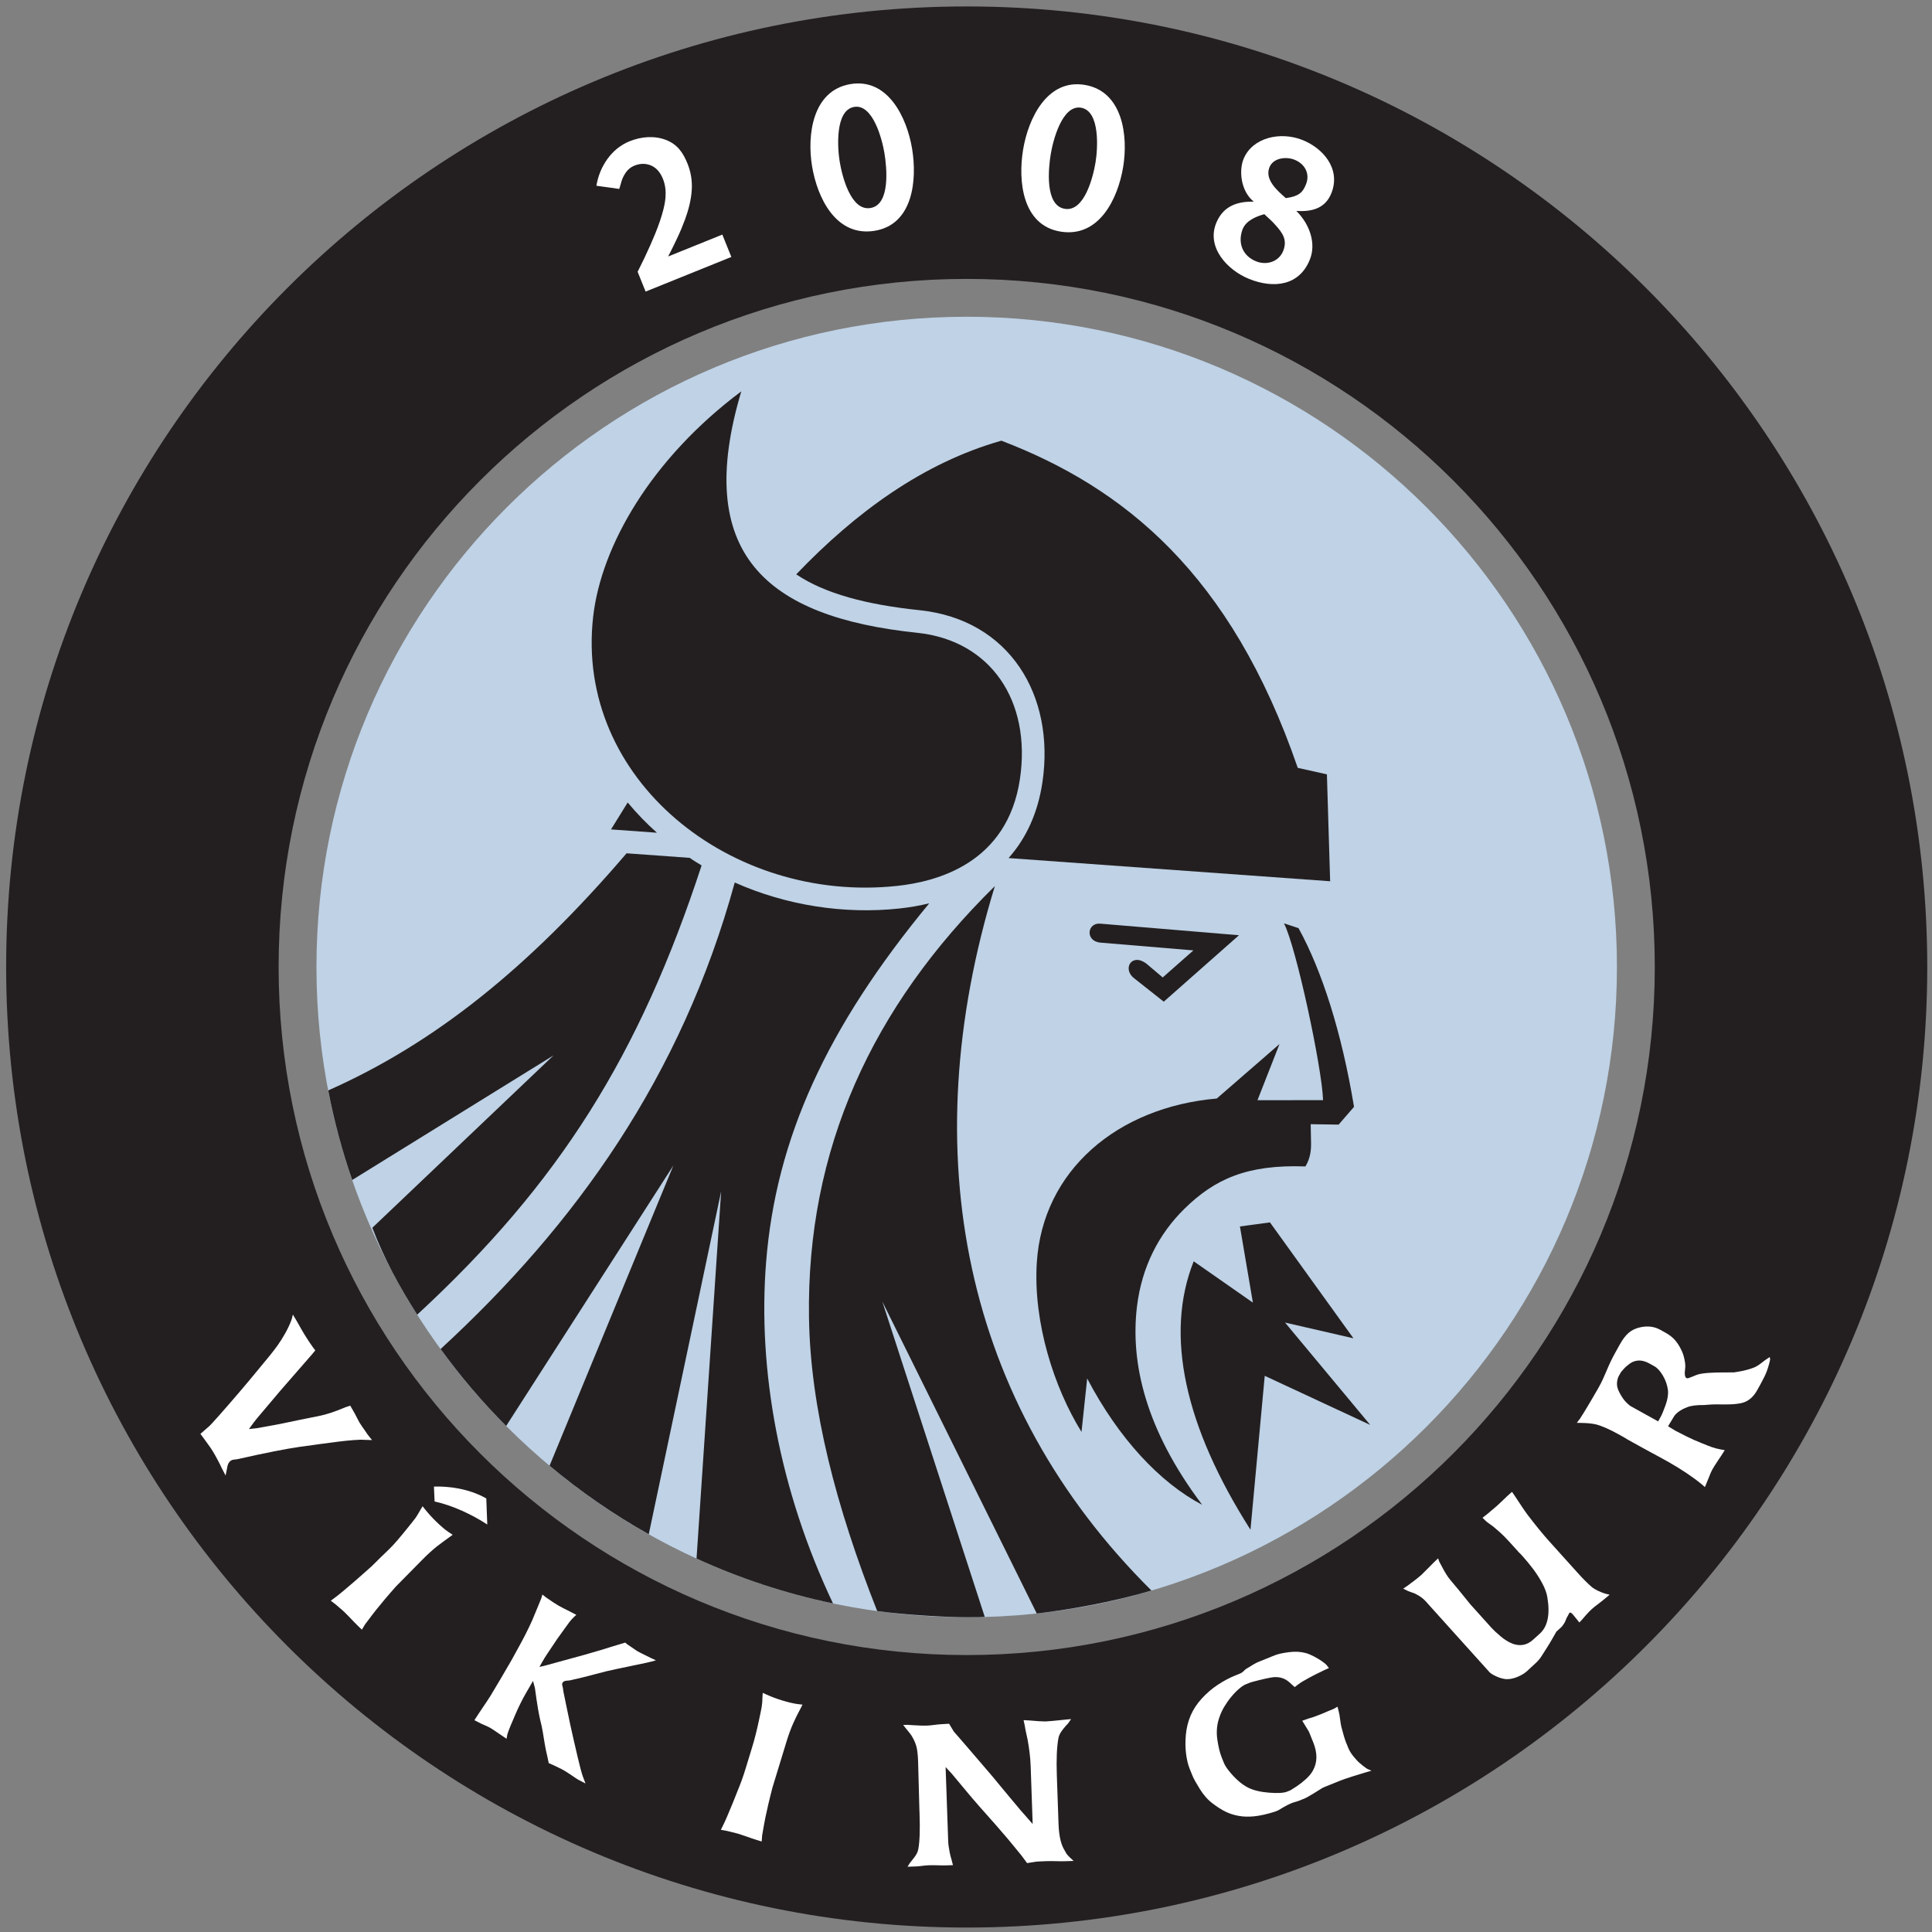 <?xml version="1.0" encoding="UTF-8" standalone="no"?>
<!-- Created with Inkscape (http://www.inkscape.org/) -->

<svg
   xmlns:dc="http://purl.org/dc/elements/1.1/"
   xmlns:cc="http://creativecommons.org/ns#"
   xmlns:rdf="http://www.w3.org/1999/02/22-rdf-syntax-ns#"
   xmlns:svg="http://www.w3.org/2000/svg"
   xmlns="http://www.w3.org/2000/svg"
   xmlns:sodipodi="http://sodipodi.sourceforge.net/DTD/sodipodi-0.dtd"
   xmlns:inkscape="http://www.inkscape.org/namespaces/inkscape"
   width="317"
   height="317"
   viewBox="0 0 83.873 83.873"
   version="1.1"
   id="svg8"
   inkscape:version="0.92.0 r15299"
   sodipodi:docname="vikingur gota.svg">
  <rect x="0" y="0" width="83.873" height="83.873" fill="#808080" stroke="none"/>
  <defs
     id="defs2">
    <clipPath
       id="clipPath26"
       clipPathUnits="userSpaceOnUse">
      <path
         inkscape:connector-curvature="0"
         id="path24"
         d="M 0,841.89 H 595.276 V 0 H 0 Z" />
    </clipPath>
  </defs>
  <sodipodi:namedview
     id="base"
     pagecolor="#ffffff"
     bordercolor="#666666"
     borderopacity="1.0"
     inkscape:pageopacity="0.0"
     inkscape:pageshadow="2"
     inkscape:zoom="0.47482464"
     inkscape:cx="382.1654"
     inkscape:cy="411.64934"
     inkscape:document-units="mm"
     inkscape:current-layer="layer1"
     showgrid="false"
     fit-margin-top="0"
     fit-margin-left="0"
     fit-margin-right="0"
     fit-margin-bottom="0"
     units="px"
     inkscape:window-width="1280"
     inkscape:window-height="744"
     inkscape:window-x="-4"
     inkscape:window-y="-4"
     inkscape:window-maximized="1" />
  <g
     inkscape:label="Layer 1"
     inkscape:groupmode="layer"
     id="layer1"
     transform="translate(-3.885,-173.543)">
    <g
       id="g4019"
       transform="matrix(0.417,0,0,0.417,1.37,151.507)"
       style="stroke-width:2.4">
      <path
         d="m 106.671,53.515 c 55.219,0 100,44.781 100,100 0,55.219 -44.781,100 -100,100 -55.219,0 -100,-44.781 -100,-100 0,-55.219 44.781,-100 100,-100 z m 0,28.365 c 39.556,0 71.635,32.078 71.635,71.634 0,39.556 -32.078,71.634 -71.635,71.634 -39.556,0 -71.634,-32.079 -71.634,-71.634 0,-39.556 32.079,-71.634 71.634,-71.634"
         style="fill:#231f20;fill-opacity:1;fill-rule:evenodd;stroke:none;stroke-width:0.085"
         id="path3875"
         inkscape:connector-curvature="0" />
      <path
         d="m 106.671,85.82 c 37.381,0 67.695,30.315 67.695,67.695 0,37.381 -30.314,67.695 -67.695,67.695 -37.38,0 -67.695,-30.314 -67.695,-67.695 0,-37.38 30.314,-67.695 67.695,-67.695"
         style="fill:#bfd2e6;fill-opacity:1;fill-rule:evenodd;stroke:none;stroke-width:0.085"
         id="path3877"
         inkscape:connector-curvature="0" />
      <path
         d="m 83.206,93.586 c -9.361,7.003 -14.589,16.07 -15.425,23.475 -1.908,16.898 14.318,29.866 31.632,28.014 4.096,-0.438 11.506,-2.318 12.805,-11.163 1.186,-8.071 -3.025,-14.389 -10.702,-15.19 -15.847,-1.653 -23.325,-8.329 -18.311,-25.136"
         style="fill:#231f20;fill-opacity:1;fill-rule:evenodd;stroke:none;stroke-width:0.085"
         id="path3879"
         inkscape:connector-curvature="0" />
      <path
         d="m 69.641,139.192 4.782,0.345 c -1.089,-0.969 -2.108,-2.019 -3.044,-3.149 -0.587,0.941 -1.166,1.876 -1.737,2.804 z m 41.388,2.983 33.479,2.413 -0.337,-11.129 -3.035,-0.675 c -6.941,-20.18 -18.07,-29.172 -30.857,-34.061 -8.15,2.314 -15.172,7.457 -21.356,13.915 2.987,2.008 7.302,3.154 12.841,3.732 9.4,0.981 14.113,8.908 12.795,17.885 -0.479,3.261 -1.718,5.888 -3.529,7.919"
         style="fill:#231f20;fill-opacity:1;fill-rule:evenodd;stroke:none;stroke-width:0.085"
         id="path3881"
         inkscape:connector-curvature="0" />
      <path
         d="m 125.905,218.43 c -3.636,1.076 -8.075,1.94 -11.939,2.393 l -16.08,-32.48 10.664,32.826 c -0.737,0.024 0.074,0.04 -1.878,0.04 -1.952,0 -6.271,-0.223 -9.318,-0.643 -4.302,-10.89 -6.957,-21.15 -7.101,-30.537 -0.268,-17.539 6.554,-32.361 19.35,-44.936 -8.512,27.786 -3.286,53.908 16.302,73.337"
         style="fill:#231f20;fill-opacity:1;fill-rule:evenodd;stroke:none;stroke-width:0.085"
         id="path3883"
         inkscape:connector-curvature="0" />
      <path
         d="m 92.751,219.772 c -4.957,-1.036 -9.713,-2.615 -14.206,-4.672 l 2.563,-38.228 -7.536,35.697 c -3.667,-2.06 -7.123,-4.451 -10.327,-7.133 l 12.889,-31.256 -17.408,27.116 c -2.477,-2.484 -4.757,-5.165 -6.826,-8.008 14.051,-12.93 25.075,-28.35 30.623,-48.566 5.329,2.365 11.316,3.327 17.143,2.703 1.073,-0.115 2.111,-0.295 3.107,-0.54 -10.728,12.984 -15.956,24.536 -16.982,37.325 -0.906,11.29 1.394,23.812 6.961,35.562"
         style="fill:#231f20;fill-opacity:1;fill-rule:evenodd;stroke:none;stroke-width:0.085"
         id="path3885"
         inkscape:connector-curvature="0" />
      <path
         d="m 49.464,189.709 c -1.872,-2.952 -3.436,-5.806 -4.671,-9.045 L 63.656,162.719 42.7,175.688 c -1.047,-3.016 -1.883,-6.131 -2.498,-9.324 11.011,-4.879 20.813,-12.705 31.059,-24.685 l 6.578,0.474 c 0.358,0.267 0.903,0.581 1.234,0.788 -6.444,19.686 -14.751,33.051 -29.608,46.768"
         style="fill:#231f20;fill-opacity:1;fill-rule:evenodd;stroke:none;stroke-width:0.085"
         id="path3887"
         inkscape:connector-curvature="0" />
      <path
         d="m 136.214,212.096 1.485,-16.019 10.981,5.111 -8.868,-10.657 7.122,1.64 -8.692,-12.068 -3.125,0.423 1.349,7.931 -6.162,-4.302 c -3.035,7.621 -0.953,17.171 5.909,27.941"
         style="fill:#231f20;fill-opacity:1;fill-rule:evenodd;stroke:none;stroke-width:0.085"
         id="path3889"
         inkscape:connector-curvature="0" />
      <path
         d="m 131.187,209.506 c -5.91,-7.845 -7.49,-14.793 -6.79,-20.637 0.5,-4.171 2.303,-7.592 4.932,-10.174 3.161,-3.104 6.524,-4.633 12.605,-4.417 0.363,-0.605 0.605,-1.333 0.586,-2.372 l -0.037,-2.025 2.909,0.043 1.602,-1.85 c -1.275,-7.716 -3.33,-14.161 -5.775,-18.596 l -1.519,-0.508 c 1.272,2.429 3.976,15.118 4.071,18.409 l -6.828,0.004 2.293,-5.847 -6.531,5.673 c -10.335,0.893 -18.138,7.486 -18.736,17.098 -0.385,6.185 1.781,12.976 4.654,17.611 l 0.59,-5.565 c 3.273,6.241 7.574,10.848 11.972,13.152"
         style="fill:#231f20;fill-opacity:1;fill-rule:evenodd;stroke:none;stroke-width:0.085"
         id="path3891"
         inkscape:connector-curvature="0" />
      <path
         d="m 82.17,79.594 -0.94,-2.327 -5.642,2.28 0.25,-0.488 c 0.228,-0.446 0.446,-0.901 0.662,-1.354 0.318,-0.664 0.601,-1.345 0.856,-2.034 0.361,-0.995 0.641,-2.062 0.696,-3.122 0.048,-0.926 -0.104,-1.825 -0.452,-2.684 -0.454,-1.124 -1.041,-1.978 -2.201,-2.439 -1.229,-0.488 -2.619,-0.361 -3.828,0.126 -1.899,0.766 -3.128,2.653 -3.451,4.63 l 2.377,0.331 c 0.089,-0.232 0.221,-0.775 0.298,-0.972 0.223,-0.57 0.567,-1.111 1.136,-1.386 0.602,-0.291 1.261,-0.347 1.882,-0.081 0.61,0.261 0.992,0.796 1.235,1.395 0.243,0.602 0.314,1.244 0.269,1.888 -0.063,0.843 -0.325,1.745 -0.596,2.542 -0.286,0.844 -0.639,1.68 -0.999,2.495 -0.412,0.926 -0.847,1.843 -1.31,2.745 l 0.832,2.061 8.924,-3.605"
         style="fill:#ffffff;fill-opacity:1;fill-rule:evenodd;stroke:none;stroke-width:0.085"
         id="path3893"
         inkscape:connector-curvature="0" />
      <path
         d="m 100.986,68.326 c -0.534,-3.226 -2.51,-7.404 -6.448,-6.722 -3.925,0.679 -4.503,5.3 -3.966,8.543 0.544,3.29 2.492,7.365 6.496,6.728 4.021,-0.64 4.458,-5.292 3.918,-8.549 z m -2.877,0.477 c 0.244,1.478 0.634,5.325 -1.434,5.693 -2.072,0.37 -2.981,-3.344 -3.224,-4.816 -0.239,-1.444 -0.492,-5.328 1.475,-5.7 1.988,-0.376 2.951,3.41 3.184,4.822"
         style="fill:#ffffff;fill-opacity:1;fill-rule:evenodd;stroke:none;stroke-width:0.085"
         id="path3895"
         inkscape:connector-curvature="0" />
      <path
         d="m 112.545,68.41 c 0.534,-3.226 2.511,-7.403 6.448,-6.722 3.925,0.679 4.503,5.3 3.966,8.543 -0.544,3.29 -2.491,7.365 -6.496,6.729 -4.021,-0.64 -4.458,-5.292 -3.919,-8.549 z m 2.877,0.477 c -0.244,1.478 -0.634,5.325 1.434,5.693 2.072,0.37 2.981,-3.344 3.225,-4.816 0.239,-1.444 0.492,-5.328 -1.475,-5.701 -1.988,-0.376 -2.951,3.411 -3.184,4.823"
         style="fill:#ffffff;fill-opacity:1;fill-rule:evenodd;stroke:none;stroke-width:0.085"
         id="path3897"
         inkscape:connector-curvature="0" />
      <path
         d="m 136.084,81.888 c 2.537,1.017 5.242,0.728 6.33,-2.067 0.616,-1.582 0.043,-3.548 -1.426,-5.021 1.661,0.117 3.05,-0.284 3.668,-1.892 0.973,-2.536 -0.925,-4.682 -3.099,-5.516 -2.24,-0.859 -5.094,-0.247 -6.041,1.947 -0.535,1.241 -0.321,3.411 1.044,4.5 -1.633,-0.036 -3.117,0.397 -3.873,2.128 -1.14,2.609 1.136,5.015 3.397,5.921 z m 5.92,-9.88 c -0.355,0.927 -0.816,1.28 -2.111,1.462 -0.84,-0.751 -2.21,-1.886 -1.712,-3.187 0.382,-0.997 1.705,-1.158 2.583,-0.823 1.081,0.415 1.672,1.426 1.24,2.549 z m -2.375,6.935 c -0.443,1.147 -1.711,1.535 -2.788,1.124 -1.428,-0.549 -1.972,-1.896 -1.464,-3.311 0.352,-0.982 1.529,-1.407 2.281,-1.614 0.384,0.382 0.808,0.714 1.157,1.133 0.754,0.833 1.246,1.537 0.813,2.668"
         style="fill:#ffffff;fill-opacity:1;fill-rule:evenodd;stroke:none;stroke-width:0.085"
         id="path3899"
         inkscape:connector-curvature="0" />
      <path
         d="m 127.078,154.603 3.195,-2.817 -9.725,-0.812 c -1.567,-0.177 -1.341,-2.134 0.086,-1.966 l 14.384,1.201 -7.831,6.917 -3.048,-2.409 c -1.305,-0.96 -0.325,-2.701 1.217,-1.57 l 1.722,1.455"
         style="fill:#231f20;fill-opacity:1;fill-rule:evenodd;stroke:none;stroke-width:0.085"
         id="path3901"
         inkscape:connector-curvature="0" />
      <path
         d="m 31.945,201.618 0.842,-0.091 c 0.026,-0.008 0.308,-0.058 0.845,-0.153 0.539,-0.092 1.154,-0.209 1.845,-0.346 0.691,-0.138 1.289,-0.263 1.793,-0.375 0.04,-0.01 0.338,-0.07 0.905,-0.18 0.562,-0.11 0.987,-0.195 1.272,-0.26 0.286,-0.063 0.625,-0.157 1.019,-0.285 0.396,-0.125 0.915,-0.323 1.555,-0.589 l 0.47,-0.16 0.271,0.47 c 0.067,0.108 0.143,0.24 0.228,0.401 0.085,0.161 0.165,0.313 0.239,0.462 0.072,0.146 0.147,0.29 0.226,0.429 0.077,0.124 0.168,0.262 0.276,0.417 0.106,0.151 0.204,0.289 0.288,0.412 0.084,0.123 0.142,0.209 0.178,0.26 0.034,0.048 0.069,0.099 0.103,0.153 l 0.464,0.582 -0.774,-0.021 c -0.282,-0.023 -0.672,-0.017 -1.166,0.025 -0.496,0.038 -0.988,0.09 -1.475,0.149 -0.491,0.059 -1.127,0.142 -1.905,0.25 -0.782,0.107 -1.514,0.208 -2.205,0.303 -1.446,0.207 -3.594,0.632 -6.451,1.274 -0.075,0.021 -0.17,0.034 -0.277,0.04 -0.105,0.009 -0.193,0.021 -0.261,0.041 -0.066,0.018 -0.128,0.046 -0.189,0.084 -0.208,0.145 -0.334,0.384 -0.377,0.718 l -0.165,0.83 -0.439,-0.843 c -0.015,-0.06 -0.132,-0.296 -0.352,-0.716 -0.219,-0.418 -0.413,-0.759 -0.576,-1.02 -0.138,-0.22 -0.283,-0.435 -0.436,-0.637 -0.153,-0.203 -0.277,-0.377 -0.378,-0.525 l -0.441,-0.596 0.949,-0.83 c 0.067,-0.057 0.397,-0.416 0.989,-1.08 0.591,-0.664 1.293,-1.474 2.115,-2.435 0.818,-0.962 1.411,-1.665 1.777,-2.12 0.656,-0.792 1.126,-1.361 1.409,-1.71 0.281,-0.347 0.551,-0.696 0.805,-1.05 0.253,-0.353 0.521,-0.776 0.797,-1.27 0.277,-0.494 0.497,-0.972 0.658,-1.432 l 0.128,-0.493 0.422,0.712 c 0.166,0.29 0.313,0.55 0.44,0.778 0.127,0.227 0.24,0.419 0.341,0.582 0.339,0.542 0.625,0.975 0.858,1.299 l 0.27,0.359 -0.365,0.439 c -1.815,2.09 -2.907,3.346 -3.276,3.76 -0.125,0.155 -0.614,0.731 -1.457,1.725 -0.847,0.996 -1.28,1.519 -1.303,1.568 l -0.505,0.697"
         style="fill:#ffffff;fill-opacity:1;fill-rule:nonzero;stroke:none;stroke-width:0.085"
         id="path3903"
         inkscape:connector-curvature="0" />
      <path
         d="m 52.87,212.834 c -0.603,0.447 -1.078,0.778 -1.395,1.034 -0.48,0.388 -0.982,0.851 -1.508,1.384 l -2.714,2.753 c 0.011,-0.012 -0.18,0.205 -0.578,0.659 -0.398,0.454 -0.769,0.894 -1.115,1.327 -0.216,0.252 -0.478,0.58 -0.787,0.984 -0.307,0.406 -0.554,0.732 -0.738,0.979 l -0.332,0.55 -0.397,-0.383 c -0.128,-0.124 -0.275,-0.27 -0.443,-0.446 -0.166,-0.174 -0.332,-0.347 -0.502,-0.526 -0.168,-0.176 -0.318,-0.325 -0.443,-0.446 -0.138,-0.133 -0.238,-0.225 -0.301,-0.277 -0.065,-0.054 -0.143,-0.119 -0.231,-0.195 -0.088,-0.077 -0.21,-0.18 -0.363,-0.315 l -0.553,-0.426 0.486,-0.364 c 0.321,-0.235 0.963,-0.764 1.919,-1.591 0.321,-0.29 0.636,-0.566 0.947,-0.831 0.31,-0.265 0.608,-0.531 0.894,-0.795 0.286,-0.264 0.596,-0.597 0.969,-0.957 l 0.809,-0.779 c 0.616,-0.594 1.205,-1.315 1.839,-2.096 0.434,-0.536 0.748,-0.924 0.927,-1.165 0.177,-0.239 0.344,-0.549 0.549,-0.895 l 0.214,-0.362 0.295,0.366 c 0.329,0.407 0.698,0.818 1.118,1.224 0.497,0.48 0.917,0.851 1.274,1.085 l 0.446,0.295 -0.285,0.212"
         style="fill:#ffffff;fill-opacity:1;fill-rule:nonzero;stroke:none;stroke-width:0.085"
         id="path3905"
         inkscape:connector-curvature="0" />
      <path
         d="m 62.189,226.378 c 0.238,-0.042 0.55,-0.121 0.937,-0.227 0.387,-0.106 0.753,-0.209 1.106,-0.306 2.082,-0.558 3.589,-0.983 4.523,-1.271 0.36,-0.118 1.151,-0.361 2.369,-0.725 l 0.192,0.167 c 0.139,0.095 0.264,0.178 0.369,0.25 0.105,0.072 0.215,0.147 0.329,0.228 0.114,0.081 0.233,0.16 0.356,0.239 0.186,0.107 0.43,0.234 0.73,0.377 0.299,0.143 0.56,0.275 0.78,0.387 l 0.442,0.199 -0.558,0.15 c -0.042,0.021 -0.684,0.159 -1.93,0.417 -1.245,0.255 -2.143,0.448 -2.692,0.576 -0.378,0.097 -0.779,0.202 -1.198,0.312 -0.424,0.111 -0.812,0.213 -1.171,0.302 -0.356,0.09 -0.677,0.167 -0.969,0.227 l -0.442,0.104 c -0.123,0.011 -0.237,0.02 -0.336,0.031 -0.104,0.011 -0.191,0.032 -0.261,0.062 -0.074,0.032 -0.13,0.082 -0.172,0.155 -0.031,0.054 -0.044,0.109 -0.043,0.166 0.004,0.059 0.014,0.117 0.034,0.181 0.021,0.061 0.037,0.13 0.054,0.204 -0.001,0.126 0.085,0.592 0.259,1.4 0.172,0.811 0.339,1.604 0.496,2.383 0.266,1.206 0.524,2.324 0.764,3.347 0.242,1.028 0.421,1.704 0.537,2.033 l 0.292,0.771 -0.761,-0.394 c -0.115,-0.066 -0.332,-0.21 -0.652,-0.433 -0.322,-0.22 -0.617,-0.409 -0.887,-0.564 -0.132,-0.076 -0.226,-0.127 -0.283,-0.152 -0.059,-0.027 -0.13,-0.06 -0.215,-0.102 -0.087,-0.043 -0.203,-0.103 -0.35,-0.172 l -0.682,-0.304 -0.148,-0.711 c -0.112,-0.454 -0.198,-0.875 -0.262,-1.271 -0.064,-0.396 -0.132,-0.81 -0.205,-1.241 -0.071,-0.434 -0.165,-0.863 -0.276,-1.286 -0.086,-0.383 -0.159,-0.762 -0.224,-1.137 -0.062,-0.372 -0.114,-0.698 -0.154,-0.972 -0.043,-0.276 -0.081,-0.56 -0.119,-0.851 -0.033,-0.292 -0.064,-0.453 -0.083,-0.478 l -0.165,-0.609 -0.727,1.258 c -0.376,0.652 -0.729,1.361 -1.063,2.127 -0.45,1.02 -0.744,1.743 -0.878,2.17 l -0.086,0.467 -0.458,-0.309 c -0.171,-0.113 -0.33,-0.221 -0.479,-0.325 -0.146,-0.103 -0.289,-0.2 -0.424,-0.29 -0.136,-0.089 -0.263,-0.167 -0.379,-0.234 -0.07,-0.041 -0.163,-0.087 -0.282,-0.14 -0.116,-0.052 -0.241,-0.109 -0.379,-0.167 -0.139,-0.058 -0.228,-0.098 -0.267,-0.12 l -0.679,-0.348 0.405,-0.624 c 0.125,-0.19 0.262,-0.396 0.41,-0.613 0.149,-0.218 0.284,-0.42 0.41,-0.606 0.126,-0.186 0.272,-0.412 0.439,-0.675 0.229,-0.369 0.586,-0.969 1.068,-1.791 0.483,-0.822 0.861,-1.472 1.137,-1.95 l 0.882,-1.606 c 0.442,-0.804 0.859,-1.631 1.247,-2.485 0.104,-0.232 0.286,-0.67 0.547,-1.317 0.261,-0.647 0.399,-0.983 0.415,-1.011 l 0.121,-0.403 0.353,0.283 c 0.576,0.404 1.026,0.701 1.357,0.892 0.146,0.084 0.312,0.172 0.49,0.26 0.181,0.089 0.386,0.193 0.618,0.311 l 0.713,0.367 -0.237,0.216 c -0.194,0.187 -0.358,0.366 -0.489,0.542 -0.127,0.174 -0.296,0.402 -0.497,0.686 -0.206,0.285 -0.456,0.635 -0.755,1.047 -0.284,0.427 -0.482,0.725 -0.595,0.888 -0.114,0.166 -0.258,0.382 -0.432,0.645 -0.176,0.266 -0.28,0.426 -0.311,0.48 l -0.527,0.913"
         style="fill:#ffffff;fill-opacity:1;fill-rule:nonzero;stroke:none;stroke-width:0.085"
         id="path3907"
         inkscape:connector-curvature="0" />
      <path
         d="m 89.419,230.624 c -0.355,0.661 -0.611,1.18 -0.773,1.554 -0.257,0.562 -0.496,1.201 -0.715,1.917 l -1.48,4.841 c 0.005,-0.015 -0.067,0.264 -0.216,0.85 -0.149,0.585 -0.279,1.146 -0.391,1.688 -0.078,0.322 -0.163,0.733 -0.255,1.234 -0.089,0.502 -0.161,0.904 -0.213,1.207 l -0.047,0.641 -0.527,-0.162 c -0.171,-0.052 -0.368,-0.115 -0.598,-0.196 -0.227,-0.08 -0.454,-0.159 -0.687,-0.24 -0.23,-0.081 -0.43,-0.145 -0.597,-0.196 -0.183,-0.056 -0.314,-0.093 -0.394,-0.11 -0.083,-0.019 -0.181,-0.042 -0.294,-0.07 -0.114,-0.028 -0.269,-0.065 -0.467,-0.115 l -0.687,-0.128 0.268,-0.545 c 0.18,-0.355 0.512,-1.119 0.988,-2.288 0.154,-0.404 0.31,-0.794 0.466,-1.17 0.156,-0.376 0.3,-0.749 0.436,-1.115 0.135,-0.366 0.277,-0.797 0.429,-1.293 l 0.678,-2.218 c 0.25,-0.819 0.478,-1.719 0.687,-2.703 0.145,-0.674 0.247,-1.162 0.297,-1.459 0.049,-0.294 0.078,-0.644 0.083,-1.047 l 0.026,-0.419 0.429,0.192 c 0.476,0.217 0.993,0.412 1.552,0.583 0.66,0.202 1.205,0.331 1.628,0.389 l 0.531,0.061 -0.158,0.318"
         style="fill:#ffffff;fill-opacity:1;fill-rule:nonzero;stroke:none;stroke-width:0.085"
         id="path3909"
         inkscape:connector-curvature="0" />
      <path
         d="m 113.54,242.734 -0.209,-5.992 c -0.017,-0.499 -0.053,-0.965 -0.108,-1.398 -0.05,-0.433 -0.122,-0.888 -0.206,-1.365 -0.062,-0.296 -0.12,-0.56 -0.17,-0.789 -0.054,-0.229 -0.097,-0.464 -0.132,-0.703 l -0.123,-0.567 0.686,0.041 c 0.192,0.013 0.345,0.027 0.462,0.036 0.117,0.012 0.27,0.026 0.452,0.036 0.186,0.013 0.413,0.021 0.686,0.025 0.298,-0.01 0.964,-0.072 1.999,-0.183 l 0.663,-0.062 -0.334,0.479 c -0.11,0.092 -0.288,0.292 -0.533,0.606 -0.246,0.314 -0.398,0.608 -0.45,0.882 -0.172,0.918 -0.227,2.221 -0.168,3.903 l 0.176,5.033 c 0.038,1.088 0.203,1.93 0.497,2.52 0.156,0.286 0.263,0.477 0.318,0.57 0.059,0.092 0.17,0.218 0.332,0.378 l 0.422,0.394 -0.872,0.03 c -0.253,0.009 -0.581,0.007 -0.98,-0.005 -0.4,-0.012 -0.727,-0.01 -0.99,-7.1e-4 -0.542,0.019 -0.901,0.038 -1.072,0.054 l -0.926,0.149 -0.606,-0.816 c -0.57,-0.7 -1.031,-1.261 -1.379,-1.678 -0.352,-0.413 -0.765,-0.892 -1.235,-1.433 -0.473,-0.542 -1.027,-1.168 -1.668,-1.882 -0.52,-0.582 -1.139,-1.31 -1.858,-2.184 -0.719,-0.87 -1.081,-1.306 -1.088,-1.305 l -0.651,-0.701 0.034,0.969 0.235,6.731 c 0.012,0.34 0.064,0.734 0.155,1.182 0.04,0.213 0.104,0.461 0.187,0.734 l 0.154,0.595 -0.665,0.023 c -0.227,0.008 -0.532,0.006 -0.912,-0.007 -0.383,-0.013 -0.691,-0.011 -0.935,-0.003 -0.175,0.006 -0.401,0.023 -0.673,0.059 -0.271,0.036 -0.491,0.057 -0.663,0.062 l -0.882,0.031 0.225,-0.358 c 0.09,-0.12 0.252,-0.323 0.482,-0.617 0.23,-0.294 0.369,-0.584 0.417,-0.871 0.145,-0.777 0.187,-2.009 0.128,-3.691 l -0.021,-0.58 -0.13,-4.843 c -0.021,-0.61 -0.074,-1.091 -0.151,-1.452 -0.081,-0.357 -0.24,-0.742 -0.482,-1.152 -0.068,-0.117 -0.151,-0.238 -0.253,-0.361 -0.098,-0.123 -0.234,-0.29 -0.407,-0.502 l -0.258,-0.332 0.466,-0.016 c -0.052,0.002 0.189,0.019 0.722,0.049 0.537,0.034 0.962,0.044 1.286,0.033 0.211,-0.007 0.45,-0.029 0.721,-0.067 0.271,-0.039 0.539,-0.064 0.805,-0.08 l 0.777,-0.046 0.496,0.819 c 0.017,0.019 0.21,0.236 0.575,0.658 0.362,0.422 0.683,0.794 0.96,1.112 0.277,0.321 0.683,0.794 1.221,1.421 0.541,0.63 0.961,1.122 1.265,1.478 0.342,0.413 0.67,0.807 0.975,1.18 0.309,0.372 0.674,0.81 1.094,1.315 0.421,0.504 0.738,0.886 0.955,1.138 0.219,0.252 0.341,0.39 0.368,0.412 l 0.791,0.907"
         style="fill:#ffffff;fill-opacity:1;fill-rule:nonzero;stroke:none;stroke-width:0.085"
         id="path3911"
         inkscape:connector-curvature="0" />
      <path
         d="m 141.963,224.937 c 0.229,0.058 0.507,0.173 0.842,0.345 0.332,0.174 0.615,0.343 0.849,0.507 0.235,0.167 0.389,0.29 0.467,0.377 l 0.259,0.336 -0.445,0.197 c -0.686,0.327 -1.215,0.593 -1.585,0.795 -0.544,0.29 -0.946,0.533 -1.198,0.732 l -0.336,0.258 -0.521,-0.475 c -0.538,-0.5 -1.208,-0.67 -2.011,-0.51 -0.343,0.061 -0.762,0.158 -1.254,0.28 -0.492,0.125 -0.779,0.202 -0.854,0.233 l -0.448,0.181 c -0.207,0.084 -0.447,0.243 -0.719,0.479 -0.274,0.237 -0.543,0.516 -0.808,0.84 -0.268,0.322 -0.498,0.653 -0.701,0.99 -0.203,0.337 -0.364,0.682 -0.489,1.033 -0.279,0.746 -0.364,1.522 -0.258,2.322 0.11,0.799 0.264,1.45 0.468,1.955 l 0.236,0.584 c 0.087,0.217 0.263,0.495 0.532,0.831 0.266,0.337 0.571,0.661 0.92,0.979 0.351,0.316 0.702,0.563 1.055,0.742 0.58,0.286 1.316,0.462 2.207,0.528 0.891,0.067 1.506,0.031 1.846,-0.106 l 0.352,-0.142 c 0.116,-0.067 0.333,-0.205 0.646,-0.408 0.312,-0.207 0.631,-0.455 0.955,-0.746 0.323,-0.291 0.568,-0.586 0.734,-0.884 0.484,-0.846 0.498,-1.831 0.043,-2.959 l -0.445,-1.101 -0.697,-1.145 0.772,-0.27 c 0.225,-0.049 0.641,-0.196 1.246,-0.44 0.268,-0.116 0.509,-0.22 0.725,-0.31 0.218,-0.092 0.395,-0.163 0.536,-0.22 l 0.393,-0.222 0.107,0.419 c 0.041,0.154 0.072,0.3 0.096,0.437 0.021,0.138 0.047,0.324 0.078,0.549 0.029,0.226 0.064,0.443 0.106,0.642 0.214,0.816 0.36,1.323 0.441,1.525 l 0.312,0.773 c 0.137,0.337 0.405,0.725 0.812,1.169 0.165,0.192 0.397,0.403 0.687,0.628 0.295,0.227 0.456,0.34 0.482,0.344 l 0.41,0.174 -0.55,0.163 c -0.203,0.068 -0.418,0.134 -0.638,0.195 -0.22,0.061 -0.466,0.136 -0.738,0.225 -0.628,0.201 -1.056,0.346 -1.279,0.436 l -1.62,0.655 c -0.141,0.057 -0.259,0.112 -0.349,0.166 -0.09,0.054 -0.199,0.122 -0.323,0.204 -0.124,0.082 -0.256,0.163 -0.4,0.249 -0.103,0.063 -0.236,0.141 -0.391,0.235 -0.159,0.092 -0.292,0.17 -0.4,0.231 -0.108,0.061 -0.175,0.095 -0.199,0.105 l -0.685,0.277 c -0.075,0.023 -0.148,0.049 -0.223,0.072 -0.078,0.024 -0.143,0.044 -0.202,0.061 -0.057,0.016 -0.11,0.03 -0.159,0.047 -0.049,0.016 -0.119,0.044 -0.212,0.082 -0.234,0.095 -0.519,0.241 -0.847,0.433 -0.327,0.195 -0.496,0.295 -0.508,0.3 l -0.325,0.131 c -0.831,0.262 -1.547,0.422 -2.148,0.483 -0.602,0.061 -1.15,0.045 -1.649,-0.048 -0.499,-0.092 -0.95,-0.239 -1.356,-0.439 -0.405,-0.204 -0.835,-0.474 -1.289,-0.818 -0.512,-0.374 -0.967,-0.879 -1.366,-1.519 -0.397,-0.637 -0.654,-1.1 -0.77,-1.388 l -0.306,-0.758 c -0.164,-0.406 -0.286,-0.916 -0.366,-1.538 -0.08,-0.622 -0.086,-1.284 -0.021,-1.989 0.067,-0.709 0.231,-1.367 0.488,-1.978 0.272,-0.642 0.666,-1.242 1.177,-1.797 0.511,-0.553 1.064,-1.028 1.666,-1.425 0.602,-0.397 1.201,-0.716 1.802,-0.959 l 0.493,-0.199 c 0.069,-0.028 0.133,-0.061 0.185,-0.096 0.055,-0.036 0.108,-0.078 0.165,-0.126 0.054,-0.05 0.104,-0.098 0.145,-0.142 0.044,-0.046 0.102,-0.094 0.18,-0.143 0.599,-0.379 1.011,-0.615 1.24,-0.707 l 1.702,-0.688 c 0.334,-0.135 0.824,-0.245 1.475,-0.33 0.648,-0.084 1.234,-0.054 1.758,0.091"
         style="fill:#ffffff;fill-opacity:1;fill-rule:nonzero;stroke:none;stroke-width:0.085"
         id="path3913"
         inkscape:connector-curvature="0" />
      <path
         d="m 155.831,215.334 c -0.022,-0.024 0.112,0.231 0.396,0.761 0.287,0.532 0.539,0.929 0.76,1.192 0.21,0.243 0.495,0.584 0.853,1.021 0.361,0.435 0.661,0.806 0.904,1.111 0.246,0.302 0.367,0.455 0.367,0.455 l 2.198,2.441 c 0.195,0.217 0.503,0.506 0.928,0.866 0.422,0.362 0.842,0.62 1.259,0.782 0.797,0.29 1.502,0.157 2.115,-0.394 l 0.721,-0.649 c 0.82,-0.738 1.085,-1.985 0.796,-3.745 -0.07,-0.465 -0.248,-0.964 -0.535,-1.495 -0.284,-0.53 -0.603,-1.028 -0.955,-1.497 -0.354,-0.466 -0.706,-0.896 -1.057,-1.286 -0.144,-0.159 -0.234,-0.26 -0.278,-0.304 -0.044,-0.044 -0.087,-0.083 -0.129,-0.119 l -0.477,-0.531 c -0.445,-0.494 -0.795,-0.873 -1.052,-1.135 -0.26,-0.263 -0.577,-0.554 -0.962,-0.874 -0.154,-0.132 -0.32,-0.263 -0.499,-0.385 -0.182,-0.125 -0.327,-0.237 -0.443,-0.338 l -0.372,-0.355 0.525,-0.411 c 0.516,-0.43 0.853,-0.715 1.008,-0.854 0.147,-0.133 0.327,-0.304 0.545,-0.518 0.218,-0.213 0.399,-0.385 0.544,-0.516 l 0.446,-0.401 0.199,0.279 c 0.318,0.473 0.584,0.876 0.798,1.205 0.219,0.331 0.422,0.624 0.615,0.887 0.848,1.112 1.606,2.041 2.277,2.785 l 2.916,3.239 c 0.618,0.687 1.136,1.203 1.547,1.548 0.356,0.26 0.802,0.479 1.339,0.649 l 0.478,0.119 -0.718,0.594 c -0.07,0.063 -0.232,0.188 -0.483,0.375 -0.25,0.182 -0.468,0.357 -0.652,0.521 -0.191,0.171 -0.405,0.394 -0.648,0.671 -0.245,0.282 -0.355,0.411 -0.331,0.389 l -0.319,0.339 -0.66,-0.815 c -0.165,-0.184 -0.28,-0.254 -0.352,-0.207 -0.034,0.03 -0.081,0.108 -0.143,0.238 -0.064,0.127 -0.11,0.212 -0.144,0.252 -0.008,0.03 -0.077,0.2 -0.215,0.512 -0.049,0.071 -0.107,0.158 -0.174,0.266 -0.07,0.111 -0.151,0.206 -0.245,0.29 l -0.46,0.415 c 0.005,-0.004 -0.124,0.221 -0.385,0.678 -0.263,0.459 -0.473,0.807 -0.633,1.046 -0.018,0.025 -0.115,0.178 -0.29,0.458 -0.173,0.283 -0.303,0.478 -0.39,0.595 -0.086,0.117 -0.205,0.251 -0.358,0.406 l -1.018,0.944 c -0.248,0.223 -0.58,0.422 -0.993,0.593 -0.413,0.171 -0.812,0.247 -1.197,0.227 -0.329,-0.036 -0.666,-0.134 -1.013,-0.297 -0.345,-0.16 -0.574,-0.303 -0.683,-0.424 l -6.677,-7.416 c -0.236,-0.262 -0.568,-0.505 -0.998,-0.725 -0.1,-0.054 -0.233,-0.109 -0.403,-0.161 -0.167,-0.055 -0.3,-0.101 -0.394,-0.142 l -0.513,-0.254 0.546,-0.378 c 0.585,-0.427 1.042,-0.786 1.368,-1.079 0.084,-0.076 0.312,-0.303 0.688,-0.685 0.376,-0.377 0.548,-0.555 0.519,-0.529 l 0.51,-0.485 0.088,0.252"
         style="fill:#ffffff;fill-opacity:1;fill-rule:nonzero;stroke:none;stroke-width:0.085"
         id="path3915"
         inkscape:connector-curvature="0" />
      <path
         d="m 179.689,201.327 0.747,0.458 c 0.168,0.093 0.539,0.28 1.118,0.572 0.579,0.288 1.134,0.536 1.671,0.745 0.443,0.183 0.792,0.317 1.046,0.406 0.253,0.092 0.559,0.169 0.912,0.235 l 0.405,0.073 -0.339,0.539 c 0.006,-0.011 -0.123,0.181 -0.383,0.57 -0.262,0.392 -0.462,0.712 -0.6,0.962 -0.052,0.093 -0.102,0.203 -0.152,0.327 -0.05,0.124 -0.093,0.23 -0.126,0.316 -0.033,0.085 -0.068,0.17 -0.101,0.248 -0.034,0.081 -0.051,0.127 -0.058,0.138 l -0.305,0.743 -0.315,-0.274 c -0.917,-0.761 -2.084,-1.544 -3.498,-2.351 -0.431,-0.239 -0.768,-0.426 -1.011,-0.557 -0.243,-0.131 -0.485,-0.261 -0.728,-0.392 -0.243,-0.131 -0.585,-0.316 -1.03,-0.563 l -1.511,-0.838 c -0.091,-0.058 -0.184,-0.117 -0.285,-0.177 -0.097,-0.058 -0.302,-0.171 -0.611,-0.342 -0.981,-0.544 -1.775,-0.891 -2.38,-1.038 -0.407,-0.088 -0.888,-0.137 -1.439,-0.145 l -0.528,-0.011 0.331,-0.436 c 0.222,-0.34 0.443,-0.692 0.66,-1.058 0.216,-0.362 0.416,-0.696 0.592,-0.995 0.177,-0.299 0.371,-0.636 0.582,-1.002 l 0.207,-0.374 c 0.209,-0.377 0.453,-0.898 0.728,-1.561 0.276,-0.666 0.558,-1.256 0.844,-1.772 l 0.539,-0.973 c 0.288,-0.519 0.592,-0.921 0.914,-1.2 0.321,-0.278 0.724,-0.47 1.214,-0.577 0.77,-0.166 1.46,-0.08 2.07,0.258 l 0.55,0.305 c 0.403,0.223 0.734,0.481 0.989,0.771 0.255,0.289 0.486,0.655 0.691,1.094 0.124,0.265 0.218,0.544 0.282,0.843 0.069,0.297 0.103,0.564 0.104,0.795 l -0.058,0.654 c -0.004,0.309 0.049,0.494 0.159,0.556 0.071,0.039 0.151,0.042 0.23,0.013 0.084,-0.031 0.163,-0.059 0.232,-0.083 0.448,-0.193 0.765,-0.31 0.951,-0.345 0.27,-0.051 0.55,-0.088 0.84,-0.109 0.289,-0.021 0.544,-0.033 0.767,-0.039 0.218,-0.005 0.461,-0.007 0.722,-0.011 0.261,-0.004 0.421,-0.004 0.479,-0.002 l 0.752,-0.006 c 0.064,-0.009 0.242,-0.036 0.538,-0.087 0.294,-0.049 0.607,-0.12 0.938,-0.214 0.329,-0.092 0.605,-0.195 0.829,-0.311 0.167,-0.086 0.365,-0.224 0.597,-0.407 0.231,-0.183 0.385,-0.298 0.46,-0.342 l 0.347,-0.23 0.046,0.211 c 0.005,0.044 -0.031,0.202 -0.1,0.475 -0.073,0.271 -0.157,0.544 -0.258,0.814 -0.141,0.363 -0.364,0.818 -0.669,1.368 l -0.318,0.573 c -0.426,0.769 -0.997,1.223 -1.713,1.364 -0.264,0.047 -0.509,0.082 -0.733,0.098 -0.225,0.016 -0.522,0.025 -0.894,0.027 -0.373,-0.002 -0.695,-0.003 -0.965,-0.005 -0.27,-0.001 -0.487,0.008 -0.651,0.024 l -0.553,0.042 c -0.794,-0.006 -1.383,0.067 -1.773,0.222 -0.727,0.287 -1.2,0.633 -1.423,1.035 z m -1.033,-0.505 0.277,-0.5 c 0.119,-0.216 0.286,-0.616 0.497,-1.204 0.212,-0.583 0.294,-1.106 0.245,-1.567 -0.072,-0.525 -0.247,-1.026 -0.526,-1.5 -0.282,-0.475 -0.577,-0.798 -0.886,-0.97 l -0.499,-0.277 c -0.5,-0.277 -0.954,-0.373 -1.369,-0.292 -0.244,0.039 -0.488,0.145 -0.725,0.318 -0.237,0.173 -0.44,0.353 -0.611,0.548 -0.171,0.19 -0.268,0.304 -0.29,0.343 l -0.216,0.389 c -0.102,0.184 -0.162,0.425 -0.182,0.722 -0.02,0.297 0.062,0.617 0.246,0.967 0.236,0.45 0.466,0.785 0.689,1.012 0.224,0.225 0.398,0.373 0.525,0.443 l 2.252,1.248 0.573,0.318"
         style="fill:#ffffff;fill-opacity:1;fill-rule:nonzero;stroke:none;stroke-width:0.085"
         id="path3917"
         inkscape:connector-curvature="0" />
      <path
         d="m 51.206,207.61 0.071,1.552 c 1.856,0.393 3.975,1.398 5.483,2.396 l -0.103,-2.714 c -1.814,-1.046 -4.017,-1.29 -5.451,-1.234"
         style="fill:#ffffff;fill-opacity:1;fill-rule:nonzero;stroke:none;stroke-width:0.085"
         id="path3919"
         inkscape:connector-curvature="0" />
    </g>
  </g>
</svg>
